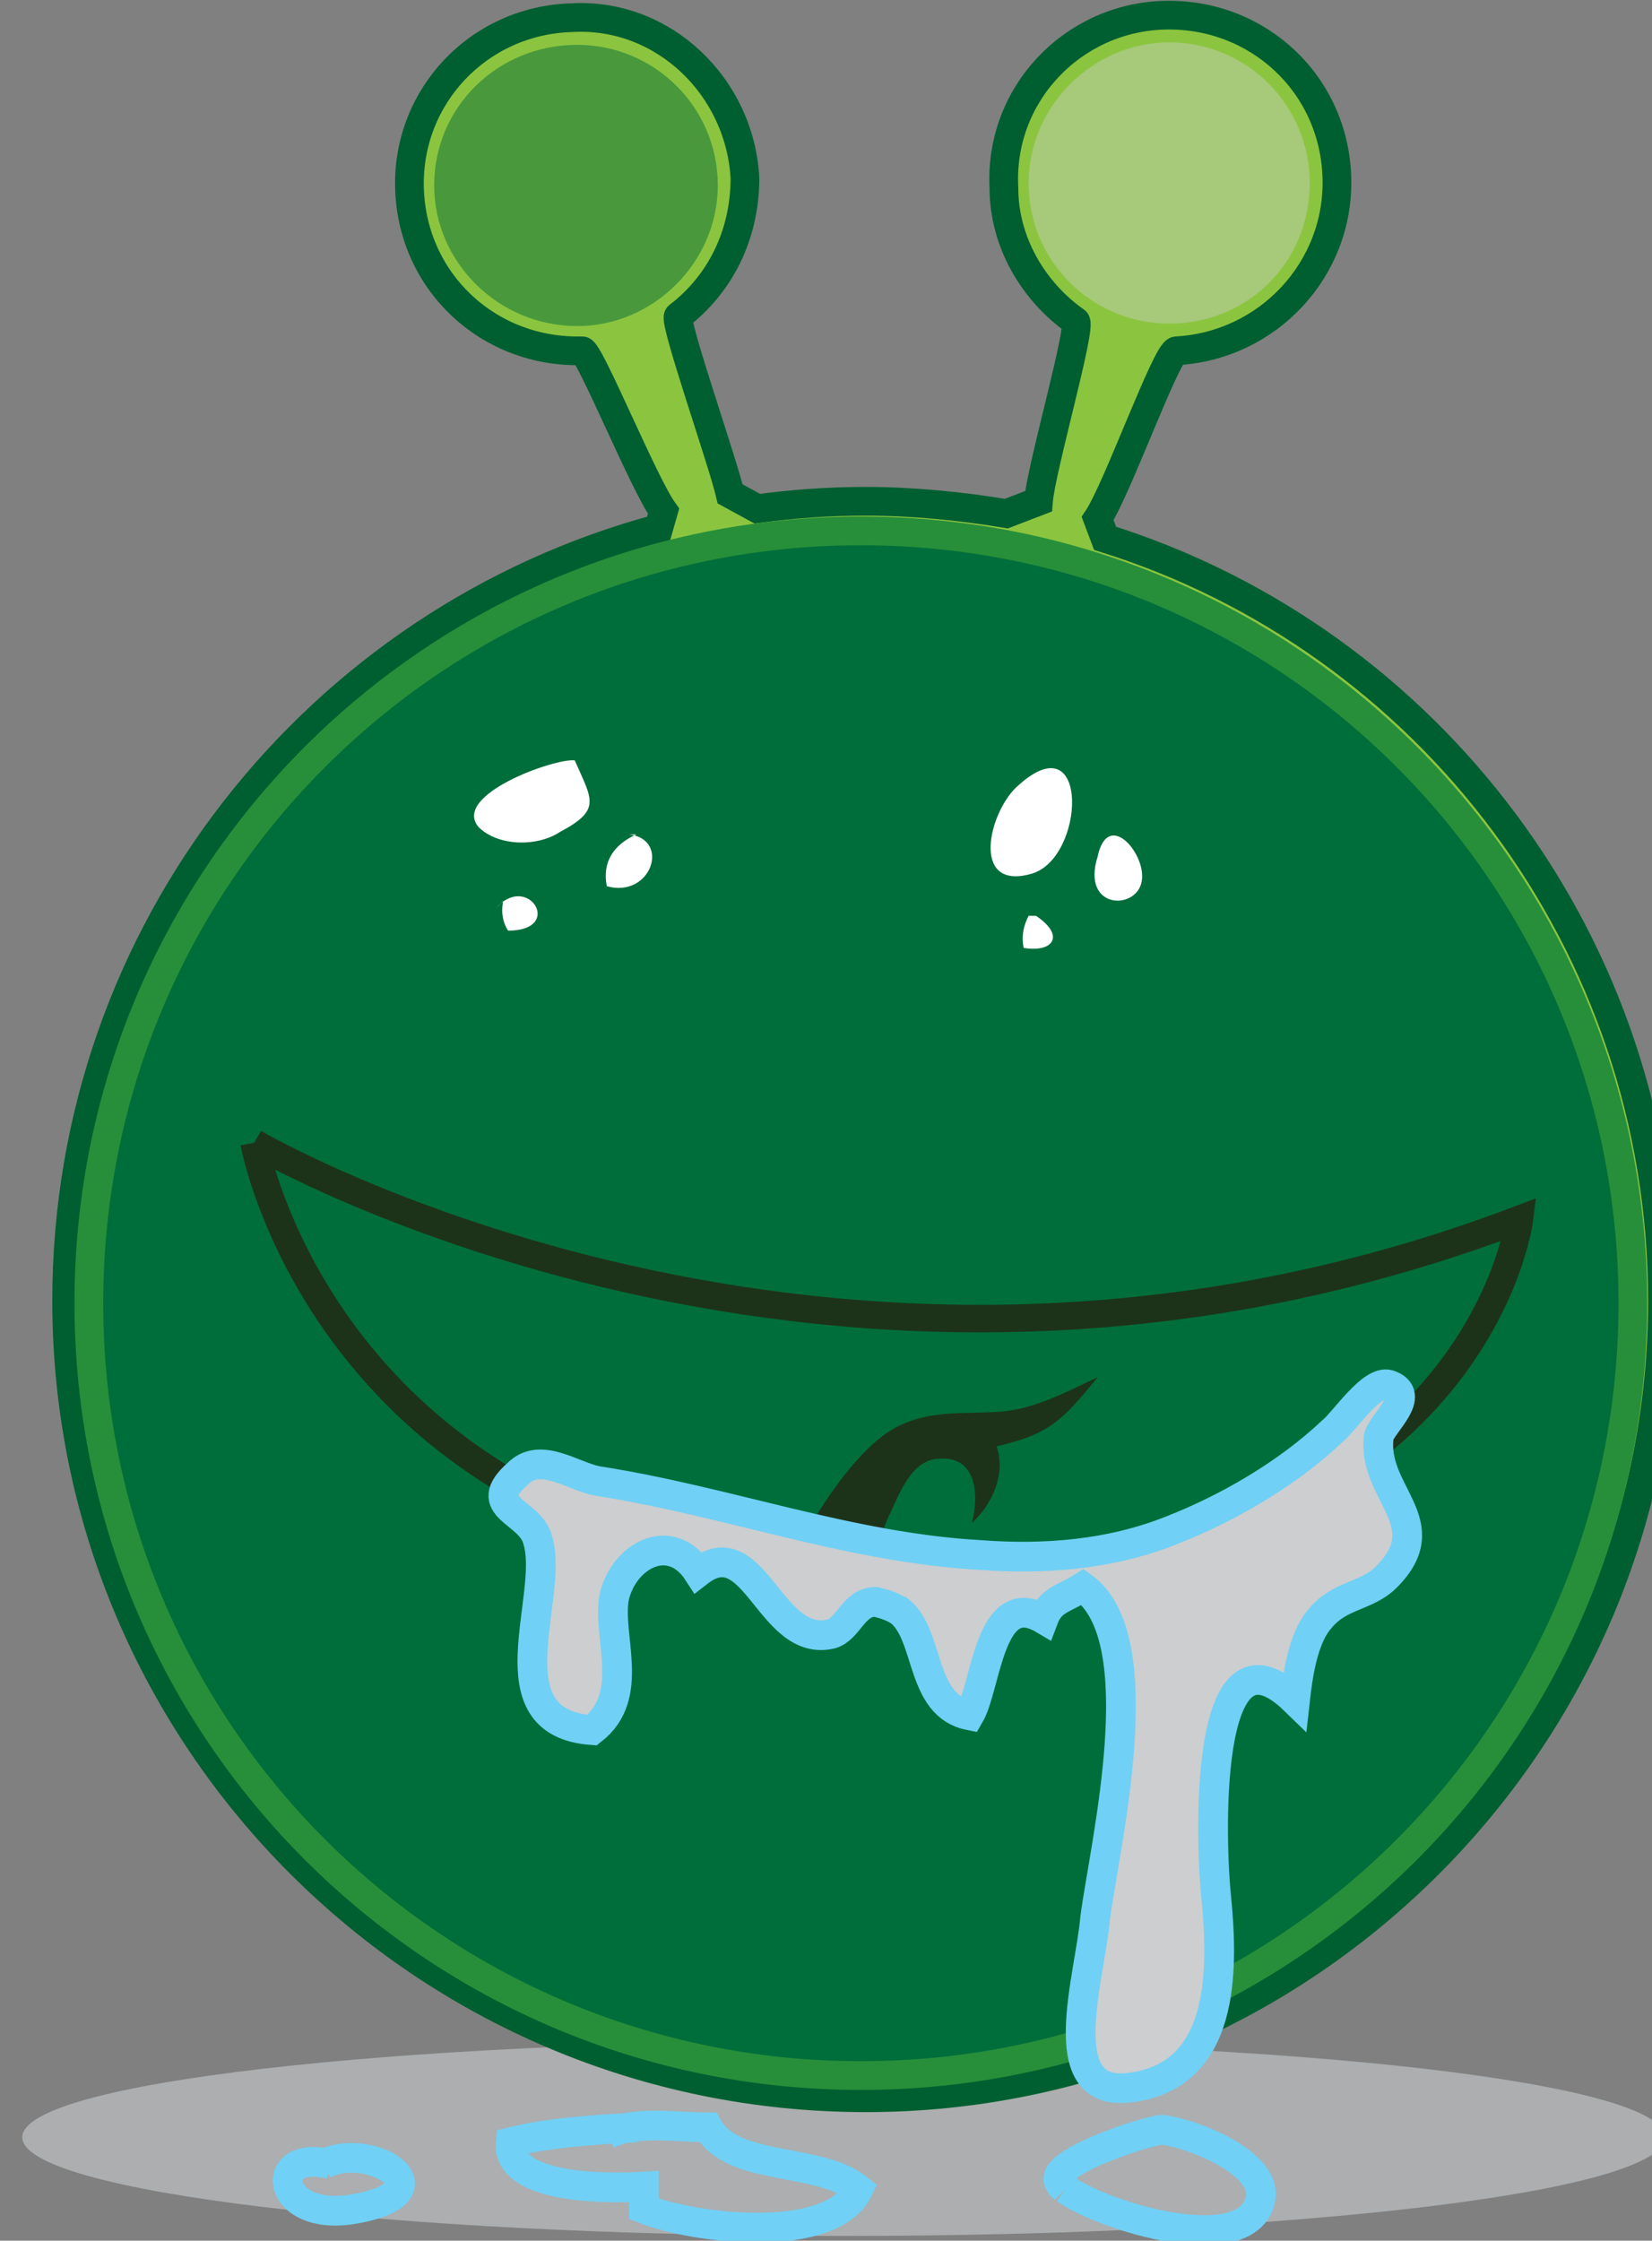 <?xml version="1.0" encoding="UTF-8" standalone="no"?>
<!-- Created with Inkscape (http://www.inkscape.org/) -->

<svg
   width="41.997mm"
   height="56.94mm"
   viewBox="0 0 41.997 56.94"
   version="1.1"
   id="svg5992"
   inkscape:version="1.2.1 (9c6d41e410, 2022-07-14, custom)"
   sodipodi:docname="7.svg"
   xmlns:inkscape="http://www.inkscape.org/namespaces/inkscape"
   xmlns:sodipodi="http://sodipodi.sourceforge.net/DTD/sodipodi-0.dtd"
   xmlns="http://www.w3.org/2000/svg"
   xmlns:svg="http://www.w3.org/2000/svg">
  <rect x="0" y="0" width="41.997" height="56.94" fill="#808080" stroke="none"/>
  <sodipodi:namedview
     id="namedview5994"
     pagecolor="#505050"
     bordercolor="#ffffff"
     borderopacity="1"
     inkscape:showpageshadow="0"
     inkscape:pageopacity="0"
     inkscape:pagecheckerboard="1"
     inkscape:deskcolor="#505050"
     inkscape:document-units="mm"
     showgrid="false"
     inkscape:zoom="0.91647663"
     inkscape:cx="111.2958"
     inkscape:cy="184.40187"
     inkscape:current-layer="layer1" />
  <defs
     id="defs5989">
    <radialGradient
       id="SVGID_118_"
       cx="-1737.379"
       cy="1352.75"
       r="76.253"
       gradientTransform="matrix(1.347,0,0,-1.347,2475.104,1953.579)"
       gradientUnits="userSpaceOnUse">
			<stop
   offset="0"
   style="stop-color:#FFF100"
   id="stop1716" />

			<stop
   offset="0.922"
   style="stop-color:#006E3A"
   id="stop1718" />

			<stop
   offset="1"
   style="stop-color:#005C36"
   id="stop1720" />

		</radialGradient>
    <radialGradient
       id="SVGID_119_"
       cx="-28975.201"
       cy="216694.47"
       r="9004656"
       gradientTransform="matrix(1.347,0,0,-1.347,2471.071,2080.593)"
       gradientUnits="userSpaceOnUse">
			<stop
   offset="0"
   style="stop-color:#FFF100"
   id="stop1725" />

			<stop
   offset="1"
   style="stop-color:#006E3A"
   id="stop1727" />

		</radialGradient>
    <radialGradient
       id="SVGID_120_"
       cx="-24072.584"
       cy="213092.28"
       r="8834610"
       gradientTransform="matrix(1.347,0,0,-1.347,2389.36,2050.266)"
       gradientUnits="userSpaceOnUse">
			<stop
   offset="0"
   style="stop-color:#FFF100"
   id="stop1732" />

			<stop
   offset="1"
   style="stop-color:#006E3A"
   id="stop1734" />

		</radialGradient>
    <radialGradient
       id="SVGID_112_"
       cx="-893.477"
       cy="1309.47"
       r="70.514"
       gradientTransform="matrix(1.347,0,0,-1.347,1798.237,1918.416)"
       gradientUnits="userSpaceOnUse">
		<stop
   offset="0"
   style="stop-color:#FFF100"
   id="stop1614" />

		<stop
   offset="1"
   style="stop-color:#006E3A"
   id="stop1616" />

	</radialGradient>
    <radialGradient
       id="SVGID_113_"
       cx="-974.059"
       cy="1466.622"
       r="12.85"
       gradientTransform="matrix(1.349,0,0,-1.349,1867.437,2047.622)"
       gradientUnits="userSpaceOnUse">
		<stop
   offset="0"
   style="stop-color:#FFF100"
   id="stop1621" />

		<stop
   offset="1"
   style="stop-color:#006E3A"
   id="stop1623" />

	</radialGradient>
    <radialGradient
       id="SVGID_114_"
       cx="-874.622"
       cy="1466.742"
       r="12.851"
       gradientTransform="matrix(1.349,0,0,-1.349,1787.459,2047.595)"
       gradientUnits="userSpaceOnUse">
		<stop
   offset="0"
   style="stop-color:#FFF100"
   id="stop1628" />

		<stop
   offset="1"
   style="stop-color:#006E3A"
   id="stop1630" />

	</radialGradient>
    <radialGradient
       id="SVGID_115_"
       cx="-2215.643"
       cy="1622.572"
       r="26.633"
       gradientTransform="matrix(1.951,0,0,-1.951,4919.958,3316.384)"
       gradientUnits="userSpaceOnUse">
		<stop
   offset="0"
   style="stop-color:#555658"
   id="stop1635" />

		<stop
   offset="1"
   style="stop-color:#000000"
   id="stop1637" />

	</radialGradient>
    <radialGradient
       id="SVGID_116_"
       cx="-641.423"
       cy="1259.461"
       r="42.783"
       gradientTransform="matrix(1.272,0,0,-1.272,1409.005,1751.703)"
       gradientUnits="userSpaceOnUse">
		<stop
   offset="0"
   style="stop-color:#555658"
   id="stop1642" />

		<stop
   offset="1"
   style="stop-color:#000000"
   id="stop1644" />

	</radialGradient>
    <radialGradient
       id="SVGID_117_"
       cx="-1951.996"
       cy="1344.262"
       r="10.348"
       gradientTransform="matrix(1.761,0,0,-1.761,4009.84,2602.632)"
       gradientUnits="userSpaceOnUse">
		<stop
   offset="0"
   style="stop-color:#1D3319"
   id="stop1649" />

		<stop
   offset="1"
   style="stop-color:#006E3A"
   id="stop1651" />

	</radialGradient>
    <radialGradient
       id="SVGID_100_"
       cx="-519.217"
       cy="1321.958"
       r="74.126"
       gradientTransform="matrix(1.347,0,0,-1.347,1499.049,1928.647)"
       gradientUnits="userSpaceOnUse">
			<stop
   offset="0"
   style="stop-color:#FFF100"
   id="stop1456" />

			<stop
   offset="0.922"
   style="stop-color:#006E3A"
   id="stop1458" />

			<stop
   offset="1"
   style="stop-color:#005C36"
   id="stop1460" />

		</radialGradient>
    <radialGradient
       id="SVGID_101_"
       cx="-607.611"
       cy="1482.771"
       r="13.502"
       gradientTransform="matrix(1.347,0,0,-1.347,1569.248,2057.402)"
       gradientUnits="userSpaceOnUse">
			<stop
   offset="0"
   style="stop-color:#FFF100"
   id="stop1465" />

			<stop
   offset="1"
   style="stop-color:#006E3A"
   id="stop1467" />

		</radialGradient>
    <radialGradient
       id="SVGID_102_"
       cx="-502.64"
       cy="1487.033"
       r="13.506"
       gradientTransform="matrix(1.347,0,0,-1.347,1484.582,2059.993)"
       gradientUnits="userSpaceOnUse">
			<stop
   offset="0"
   style="stop-color:#FFF100"
   id="stop1472" />

			<stop
   offset="1"
   style="stop-color:#006E3A"
   id="stop1474" />

		</radialGradient>
    <radialGradient
       id="SVGID_103_"
       cx="1671.583"
       cy="754.521"
       r="2.725"
       gradientTransform="matrix(0.852,0,0,-0.852,-662.475,765.768)"
       gradientUnits="userSpaceOnUse">
		<stop
   offset="0"
   style="stop-color:#ECE8C7"
   id="stop1481" />

		<stop
   offset="0.02"
   style="stop-color:#ECE8C7"
   id="stop1483" />

		<stop
   offset="0.561"
   style="stop-color:#FFFFFF"
   id="stop1485" />

		<stop
   offset="1"
   style="stop-color:#CCCECF"
   id="stop1487" />

	</radialGradient>
    <radialGradient
       id="SVGID_104_"
       cx="3591.7"
       cy="184.684"
       r="28.86"
       gradientTransform="matrix(0.648,0,0,-0.648,-1555.372,179.565)"
       gradientUnits="userSpaceOnUse">
		<stop
   offset="0"
   style="stop-color:#FFF100"
   id="stop1492" />

		<stop
   offset="1"
   style="stop-color:#006E3A"
   id="stop1494" />

	</radialGradient>
    <radialGradient
       id="SVGID_105_"
       cx="2590.886"
       cy="512.975"
       r="43.756"
       gradientTransform="matrix(0.741,0,0,-0.741,-1143.101,559.523)"
       gradientUnits="userSpaceOnUse">
			<stop
   offset="0"
   style="stop-color:#EDE9C7"
   id="stop1501" />

			<stop
   offset="0.02"
   style="stop-color:#EDE9C7"
   id="stop1503" />

			<stop
   offset="0.561"
   style="stop-color:#FFFFFF"
   id="stop1505" />

			<stop
   offset="1"
   style="stop-color:#CCCECF"
   id="stop1507" />

		</radialGradient>
    <radialGradient
       id="SVGID_106_"
       cx="-140.187"
       cy="1309.392"
       r="70.511"
       gradientTransform="matrix(1.347,0,0,-1.347,1195.159,1918.511)"
       gradientUnits="userSpaceOnUse">
			<stop
   offset="0"
   style="stop-color:#FFF100"
   id="stop1545" />

			<stop
   offset="1"
   style="stop-color:#006E3A"
   id="stop1547" />

		</radialGradient>
    <radialGradient
       id="SVGID_107_"
       cx="-214.663"
       cy="1465.135"
       r="12.847"
       gradientTransform="matrix(1.347,0,0,-1.347,1254.448,2043.157)"
       gradientUnits="userSpaceOnUse">
			<stop
   offset="0"
   style="stop-color:#FFF100"
   id="stop1552" />

			<stop
   offset="1"
   style="stop-color:#006E3A"
   id="stop1554" />

		</radialGradient>
    <radialGradient
       id="SVGID_108_"
       cx="-115.169"
       cy="1465.255"
       r="12.847"
       gradientTransform="matrix(1.347,0,0,-1.347,1174.482,2043.129)"
       gradientUnits="userSpaceOnUse">
			<stop
   offset="0"
   style="stop-color:#FFF100"
   id="stop1559" />

			<stop
   offset="1"
   style="stop-color:#006E3A"
   id="stop1561" />

		</radialGradient>
    <radialGradient
       id="SVGID_109_"
       cx="-1530.179"
       cy="1762.231"
       r="7.506"
       gradientTransform="matrix(2.332,0,0,-2.332,4575.295,4249.592)"
       gradientUnits="userSpaceOnUse">
			<stop
   offset="0"
   style="stop-color:#555658"
   id="stop1566" />

			<stop
   offset="1"
   style="stop-color:#000000"
   id="stop1568" />

		</radialGradient>
    <radialGradient
       id="SVGID_110_"
       cx="37.407"
       cy="1276.431"
       r="12.524"
       gradientTransform="matrix(1.278,0,0,-1.278,957.939,1774.353)"
       gradientUnits="userSpaceOnUse">
			<stop
   offset="0"
   style="stop-color:#555658"
   id="stop1573" />

			<stop
   offset="1"
   style="stop-color:#000000"
   id="stop1575" />

		</radialGradient>
    <radialGradient
       id="SVGID_111_"
       cx="-988.563"
       cy="1368.256"
       r="34.495"
       gradientTransform="matrix(1.759,0,0,-1.759,2713.507,2632.603)"
       gradientUnits="userSpaceOnUse">
			<stop
   offset="0"
   style="stop-color:#1D3319"
   id="stop1580" />

			<stop
   offset="1"
   style="stop-color:#006E3A"
   id="stop1582" />

		</radialGradient>
    <radialGradient
       id="SVGID_93_"
       cx="240.532"
       cy="1330.773"
       r="69.32"
       gradientTransform="matrix(1.347,0,0,-1.347,890.06,1935.633)"
       gradientUnits="userSpaceOnUse">
					<stop
   offset="0"
   style="stop-color:#FFF100"
   id="stop1374" />

					<stop
   offset="0.922"
   style="stop-color:#006E3A"
   id="stop1376" />

					<stop
   offset="1"
   style="stop-color:#005C36"
   id="stop1378" />

				</radialGradient>
    <radialGradient
       id="SVGID_94_"
       cx="244.505"
       cy="1476.136"
       r="12.628"
       gradientTransform="matrix(1.347,0,0,-1.347,886.86,2052.851)"
       gradientUnits="userSpaceOnUse">
					<stop
   offset="0"
   style="stop-color:#FFF100"
   id="stop1383" />

					<stop
   offset="1"
   style="stop-color:#006E3A"
   id="stop1385" />

				</radialGradient>
    <radialGradient
       id="SVGID_95_"
       cx="335.744"
       cy="1441.651"
       r="12.628"
       gradientTransform="matrix(1.347,0,0,-1.347,813.86,2024.851)"
       gradientUnits="userSpaceOnUse">
					<stop
   offset="0"
   style="stop-color:#FFF100"
   id="stop1390" />

					<stop
   offset="1"
   style="stop-color:#006E3A"
   id="stop1392" />

				</radialGradient>
    <radialGradient
       id="SVGID_96_"
       cx="-1166.209"
       cy="1938.519"
       r="7.887"
       gradientTransform="matrix(3.141,0,0,-3.141,4937.4,6220.628)"
       gradientUnits="userSpaceOnUse">
				<stop
   offset="0"
   style="stop-color:#555658"
   id="stop1399" />

				<stop
   offset="1"
   style="stop-color:#000000"
   id="stop1401" />

			</radialGradient>
    <radialGradient
       id="SVGID_97_"
       cx="-141.555"
       cy="1484.814"
       r="7.82"
       gradientTransform="matrix(1.595,0,0,-1.595,1463.966,2511.923)"
       gradientUnits="userSpaceOnUse">
				<stop
   offset="0"
   style="stop-color:#555658"
   id="stop1406" />

				<stop
   offset="1"
   style="stop-color:#000000"
   id="stop1408" />

			</radialGradient>
    <radialGradient
       id="SVGID_98_"
       cx="117.502"
       cy="780.917"
       r="42.012"
       gradientTransform="matrix(1.412,0,0,-0.902,1051.158,928.63)"
       gradientUnits="userSpaceOnUse">
				<stop
   offset="0"
   style="stop-color:#143556"
   id="stop1413" />

				<stop
   offset="0.169"
   style="stop-color:#12395A"
   id="stop1415" />

				<stop
   offset="0.388"
   style="stop-color:#034366"
   id="stop1417" />

				<stop
   offset="0.659"
   style="stop-color:#005378"
   id="stop1419" />

				<stop
   offset="0.941"
   style="stop-color:#006C93"
   id="stop1421" />

				<stop
   offset="1"
   style="stop-color:#00729A"
   id="stop1423" />

			</radialGradient>
    <radialGradient
       id="SVGID_99_"
       cx="2348.722"
       cy="573.132"
       r="44.714"
       gradientTransform="matrix(0.769,0,0,-0.769,-604.15,622.575)"
       gradientUnits="userSpaceOnUse">
					<stop
   offset="0"
   style="stop-color:#EDE9C7"
   id="stop1428" />

					<stop
   offset="0.02"
   style="stop-color:#EDE9C7"
   id="stop1430" />

					<stop
   offset="0.561"
   style="stop-color:#FFFFFF"
   id="stop1432" />

					<stop
   offset="1"
   style="stop-color:#CCCECF"
   id="stop1434" />

				</radialGradient>
    <radialGradient
       id="SVGID_89_"
       cx="456.202"
       cy="1641.38"
       r="11.862"
       gradientTransform="matrix(1.534,0,0,-1.534,776.211,2571.227)"
       gradientUnits="userSpaceOnUse">
		<stop
   offset="0"
   style="stop-color:#FFF100"
   id="stop1293" />

		<stop
   offset="1"
   style="stop-color:#006E3A"
   id="stop1295" />

	</radialGradient>
    <radialGradient
       id="SVGID_90_"
       cx="-1035.807"
       cy="1731.382"
       r="13.506"
       gradientTransform="matrix(5.064,0,0,-5.064,6676.628,9004.278)"
       gradientUnits="userSpaceOnUse">
		<stop
   offset="0"
   style="stop-color:#1F341B"
   id="stop1300" />

		<stop
   offset="0.231"
   style="stop-color:#1F351C"
   id="stop1302" />

		<stop
   offset="0.42"
   style="stop-color:#213A1F"
   id="stop1304" />

		<stop
   offset="0.588"
   style="stop-color:#214325"
   id="stop1306" />

		<stop
   offset="0.749"
   style="stop-color:#214F2B"
   id="stop1308" />

		<stop
   offset="0.91"
   style="stop-color:#196034"
   id="stop1310" />

		<stop
   offset="1"
   style="stop-color:#076E3A"
   id="stop1312" />

	</radialGradient>
    <radialGradient
       id="SVGID_91_"
       cx="-934.266"
       cy="1884.12"
       r="6.483"
       gradientTransform="matrix(4.198,0,0,-4.198,5347.268,8090.316)"
       gradientUnits="userSpaceOnUse">
		<stop
   offset="0"
   style="stop-color:#ECE8C7"
   id="stop1317" />

		<stop
   offset="0.02"
   style="stop-color:#ECE8C7"
   id="stop1319" />

		<stop
   offset="0.561"
   style="stop-color:#FFFFFF"
   id="stop1321" />

		<stop
   offset="1"
   style="stop-color:#CCCECF"
   id="stop1323" />

	</radialGradient>
    <radialGradient
       id="SVGID_92_"
       cx="2264.436"
       cy="612.742"
       r="2.601"
       gradientTransform="matrix(0.787,0,0,-0.787,-333.589,646.64)"
       gradientUnits="userSpaceOnUse">
		<stop
   offset="0"
   style="stop-color:#EDE9C7"
   id="stop1340" />

		<stop
   offset="0.02"
   style="stop-color:#EDE9C7"
   id="stop1342" />

		<stop
   offset="0.561"
   style="stop-color:#FFFFFF"
   id="stop1344" />

		<stop
   offset="1"
   style="stop-color:#CCCECF"
   id="stop1346" />

	</radialGradient>
  </defs>
  <g
     inkscape:label="Layer 1"
     inkscape:groupmode="layer"
     id="layer1"
     transform="translate(-184.076,-74.264)">
    <g
       id="_717205520"
       transform="matrix(0.265,0,0,0.265,-174.934,61.997)">
	<path
   fill="#bbbdbf"
   fill-opacity="0.749"
   d="m 1435.682,242.011 c 43.537,0 78.793,4.022 78.793,9.228 0,5.206 -35.256,9.465 -78.793,9.465 -43.537,0 -78.793,-4.259 -78.793,-9.465 0,-5.206 35.256,-9.228 78.793,-9.228 z"
   id="path1289" />

	<path
   fill="#8bc53f"
   stroke="#005f30"
   stroke-width="2.755"
   d="m 1460.764,97.911 c 30.997,9.701 53.475,38.805 53.475,73.114 0,42.118 -34.309,76.427 -76.427,76.427 -42.354,0 -76.664,-34.309 -76.664,-76.427 0,-35.492 24.135,-65.306 56.788,-74.061 l 0.473,-1.656 c -1.893,-2.603 -7.099,-15.38 -7.808,-15.38 -8.991,0.237 -16.326,-6.625 -16.563,-15.617 -0.237,-8.755 6.625,-16.09 15.617,-16.327 8.755,-0.473 16.09,6.625 16.563,15.38 0,5.442 -2.366,10.174 -6.389,13.251 -0.473,0.473 4.259,13.96 4.969,17.036 l 2.603,1.42 c 3.549,-0.473 6.862,-0.71 10.411,-0.71 4.496,0 9.228,0.473 13.487,1.183 l 3.076,-1.183 c 0.237,-3.076 4.259,-17.036 3.549,-17.273 -4.022,-2.839 -6.862,-7.572 -6.862,-12.777 -0.473,-8.991 6.625,-16.327 15.38,-16.563 8.991,-0.237 16.327,6.625 16.563,15.617 0.237,8.755 -6.625,16.09 -15.38,16.563 -0.946,0 -5.679,13.251 -7.572,16.09 z"
   id="path1291" />

	
		<radialGradient
   id="radialGradient8231"
   cx="456.202"
   cy="1641.38"
   r="11.862"
   gradientTransform="matrix(1.534,0,0,-1.534,776.211,2571.227)"
   gradientUnits="userSpaceOnUse">
		<stop
   offset="0"
   style="stop-color:#FFF100"
   id="stop8227" />

		<stop
   offset="1"
   style="stop-color:#006E3A"
   id="stop8229" />

	</radialGradient>

	<path
   fill="url(#SVGID_89_)"
   stroke="#278f3a"
   stroke-width="2.755"
   d="m 1437.339,97.202 c 40.935,0 74.061,33.126 74.061,74.061 0,40.935 -33.126,74.061 -74.061,74.061 -40.935,0 -74.061,-33.126 -74.061,-74.061 0,-40.935 33.126,-74.061 74.061,-74.061 z"
   id="path1298"
   style="fill:url(#SVGID_89_)" />

	
		<radialGradient
   id="radialGradient8248"
   cx="-1035.807"
   cy="1731.382"
   r="13.506"
   gradientTransform="matrix(5.064,0,0,-5.064,6676.628,9004.278)"
   gradientUnits="userSpaceOnUse">
		<stop
   offset="0"
   style="stop-color:#1F341B"
   id="stop8234" />

		<stop
   offset="0.231"
   style="stop-color:#1F351C"
   id="stop8236" />

		<stop
   offset="0.42"
   style="stop-color:#213A1F"
   id="stop8238" />

		<stop
   offset="0.588"
   style="stop-color:#214325"
   id="stop8240" />

		<stop
   offset="0.749"
   style="stop-color:#214F2B"
   id="stop8242" />

		<stop
   offset="0.91"
   style="stop-color:#196034"
   id="stop8244" />

		<stop
   offset="1"
   style="stop-color:#076E3A"
   id="stop8246" />

	</radialGradient>

	<path
   fill="url(#SVGID_90_)"
   fill-opacity="0.502"
   d="m 1410.128,50.588 c 7.335,0 13.487,5.915 13.487,13.487 0,7.335 -6.152,13.487 -13.487,13.487 -7.572,0 -13.724,-6.152 -13.724,-13.487 0,-7.571 6.152,-13.487 13.724,-13.487 z"
   id="path1315"
   style="fill:url(#SVGID_90_)" />

	
		<radialGradient
   id="radialGradient8259"
   cx="-934.266"
   cy="1884.12"
   r="6.483"
   gradientTransform="matrix(4.198,0,0,-4.198,5347.268,8090.316)"
   gradientUnits="userSpaceOnUse">
		<stop
   offset="0"
   style="stop-color:#ECE8C7"
   id="stop8251" />

		<stop
   offset="0.02"
   style="stop-color:#ECE8C7"
   id="stop8253" />

		<stop
   offset="0.561"
   style="stop-color:#FFFFFF"
   id="stop8255" />

		<stop
   offset="1"
   style="stop-color:#CCCECF"
   id="stop8257" />

	</radialGradient>

	<path
   fill="url(#SVGID_91_)"
   fill-opacity="0.412"
   d="m 1466.916,50.352 c 7.572,0 13.487,6.152 13.487,13.487 0,7.572 -5.915,13.487 -13.487,13.487 -7.335,0 -13.487,-5.915 -13.487,-13.487 0,-7.335 6.152,-13.487 13.487,-13.487 z"
   id="path1326"
   style="fill:url(#SVGID_91_)" />

	<g
   id="g1330">
		<path
   fill="none"
   d="m 1393.092,141.685 c -7.099,-3.313 0.473,-15.143 4.732,-18.929 5.915,-4.969 15.617,-9.228 22.952,-4.969 6.625,3.549 10.174,22.715 1.656,26.264 -4.022,1.656 -8.281,-2.603 -12.067,-3.549 -5.679,-1.42 -9.465,2.839 -14.67,2.13 -0.947,-0.237 -1.894,-0.473 -2.603,-0.947 z"
   id="path1328" />

	</g>

	<g
   id="g1334">
		<path
   fill="none"
   d="m 1460.291,117.077 c -4.732,-1.656 -9.465,-0.946 -12.541,3.549 -3.786,4.969 -5.206,13.724 -2.366,19.403 4.732,9.465 12.068,2.366 19.639,4.022 3.313,0.71 5.206,3.786 8.991,3.313 5.442,-0.71 6.625,-5.915 5.679,-10.411 -1.893,-8.755 -11.121,-17.273 -19.402,-19.876 z"
   id="path1332" />

	</g>

	<path
   fill="none"
   stroke="#1d3319"
   stroke-width="2.641"
   d="m 1379.131,155.882 c 0,0 55.368,32.416 121.384,7.335 0,0 -3.786,30.523 -49.453,34.073 -63.649,4.969 -71.931,-41.408 -71.931,-41.408"
   id="path1336" />

	<path
   fill="#1d3319"
   d="m 1440.415,183.33 c -3.786,2.13 -8.518,9.465 -9.938,13.487 -0.71,2.366 -1.183,2.13 1.656,2.603 1.42,0.237 4.022,-0.473 4.969,-1.42 1.656,-1.42 1.893,-4.022 2.839,-6.152 0.946,-1.893 2.13,-5.679 4.969,-5.679 3.549,-0.237 3.786,3.549 3.076,6.152 1.893,-1.656 3.313,-4.732 2.366,-7.335 5.206,-1.183 6.389,-2.603 9.701,-6.625 -2.603,1.183 -5.915,3.076 -9.465,3.313 -3.548,0.236 -6.861,-0.237 -10.173,1.656 z"
   id="path1338" />

	
		<radialGradient
   id="radialGradient8276"
   cx="2264.436"
   cy="612.742"
   r="2.601"
   gradientTransform="matrix(0.787,0,0,-0.787,-333.589,646.64)"
   gradientUnits="userSpaceOnUse">
		<stop
   offset="0"
   style="stop-color:#EDE9C7"
   id="stop8268" />

		<stop
   offset="0.02"
   style="stop-color:#EDE9C7"
   id="stop8270" />

		<stop
   offset="0.561"
   style="stop-color:#FFFFFF"
   id="stop8272" />

		<stop
   offset="1"
   style="stop-color:#CCCECF"
   id="stop8274" />

	</radialGradient>

	<path
   fill="url(#SVGID_92_)"
   stroke="#71d0f5"
   stroke-width="2.851"
   d="m 1441.125,200.84 c 2.839,2.366 1.893,8.991 6.625,9.938 1.656,-2.839 1.893,-12.304 7.099,-9.228 0.71,-1.893 1.893,-1.893 3.786,-3.076 6.862,4.969 2.13,24.608 1.183,31.707 -0.473,5.679 -4.259,17.036 3.076,16.327 9.465,-0.946 9.228,-11.358 8.518,-18.456 -0.473,-4.496 -1.42,-27.447 7.572,-18.693 0.237,-2.13 0.71,-5.915 2.366,-7.808 1.893,-2.366 4.496,-2.13 6.389,-4.022 5.206,-5.206 -1.42,-8.045 -0.71,-13.487 0.237,-1.183 3.786,-4.022 0.946,-4.969 -1.656,-0.473 -4.259,3.549 -5.442,4.496 -4.259,4.022 -9.938,7.335 -15.38,9.465 -5.915,2.366 -12.304,2.839 -18.456,2.366 -12.541,-0.71 -24.371,-5.206 -36.675,-7.098 -2.366,-0.473 -5.442,-2.839 -7.572,-0.71 -3.786,3.313 1.183,3.549 1.893,6.389 1.656,5.442 -4.732,17.51 5.206,18.219 4.259,-3.313 1.42,-8.991 2.13,-12.777 0.946,-4.022 5.442,-6.389 8.045,-2.366 5.442,-4.259 6.862,7.335 12.777,5.915 1.656,-0.473 2.13,-3.076 4.259,-3.076 0.945,0.234 1.655,0.47 2.365,0.944 z"
   id="path1349"
   style="fill:url(#SVGID_92_)" />

	<path
   fill="#ffffff"
   d="m 1453.665,130.091 c 5.206,-1.42 5.679,-14.67 -1.183,-8.518 -2.839,2.366 -4.732,10.175 1.183,8.518 z"
   id="path1351" />

	<path
   fill="#ffffff"
   d="m 1400.663,125.596 c 1.893,1.893 5.679,1.893 7.808,0.473 4.022,-2.13 3.076,-3.076 1.42,-6.862 -1.893,-0.237 -11.831,3.313 -9.228,6.389 z"
   id="path1353" />

	<path
   fill="#ffffff"
   d="m 1415.807,126.305 c -2.13,0.946 -3.313,2.603 -2.839,4.969 4.259,1.183 6.152,-4.496 2.13,-4.969 z"
   id="path1355" />

	<path
   fill="#ffffff"
   d="m 1460.054,128.435 c -1.656,5.206 4.022,5.206 4.259,2.13 0.237,-2.603 -3.313,-6.626 -4.259,-2.13 z"
   id="path1357" />

	<path
   fill="#ffffff"
   d="m 1453.429,134.114 c -0.473,0.946 -0.71,1.893 -0.473,3.076 2.839,0.473 4.022,-1.183 1.183,-3.076 z"
   id="path1359" />

	<path
   fill="#ffffff"
   d="m 1403.029,132.694 c -0.237,1.183 0,2.13 0.473,2.839 5.442,0 1.893,-5.679 -1.183,-2.13 z"
   id="path1361" />

	<path
   fill="none"
   stroke="#71d0f5"
   stroke-width="2.851"
   d="m 1456.978,256.208 c 3.549,2.603 17.51,6.862 18.693,0.946 0.71,-3.549 -6.862,-6.389 -9.465,-6.625 -1.183,0 -11.594,3.313 -9.701,5.206 0,0.236 0.236,0.236 0.473,0.473"
   id="path1363" />

	<path
   fill="none"
   stroke="#71d0f5"
   stroke-width="2.851"
   d="m 1415.807,250.292 c -4.022,0.237 -8.281,0.473 -12.067,1.42 -0.473,4.496 9.228,4.496 12.777,4.259 0,0.71 0,1.42 0,2.13 4.732,1.893 17.983,3.549 20.586,-1.893 -3.786,-3.076 -12.068,-1.656 -14.434,-5.915 -3.076,0 -7.099,-0.71 -9.701,0.71"
   id="path1365" />

	<path
   fill="none"
   stroke="#71d0f5"
   stroke-width="2.851"
   d="m 1386.466,253.842 c -6.152,-1.656 -5.442,5.679 2.366,4.259 9.228,-1.656 1.42,-6.625 -3.076,-4.259"
   id="path1367" />

</g>
  </g>
</svg>

